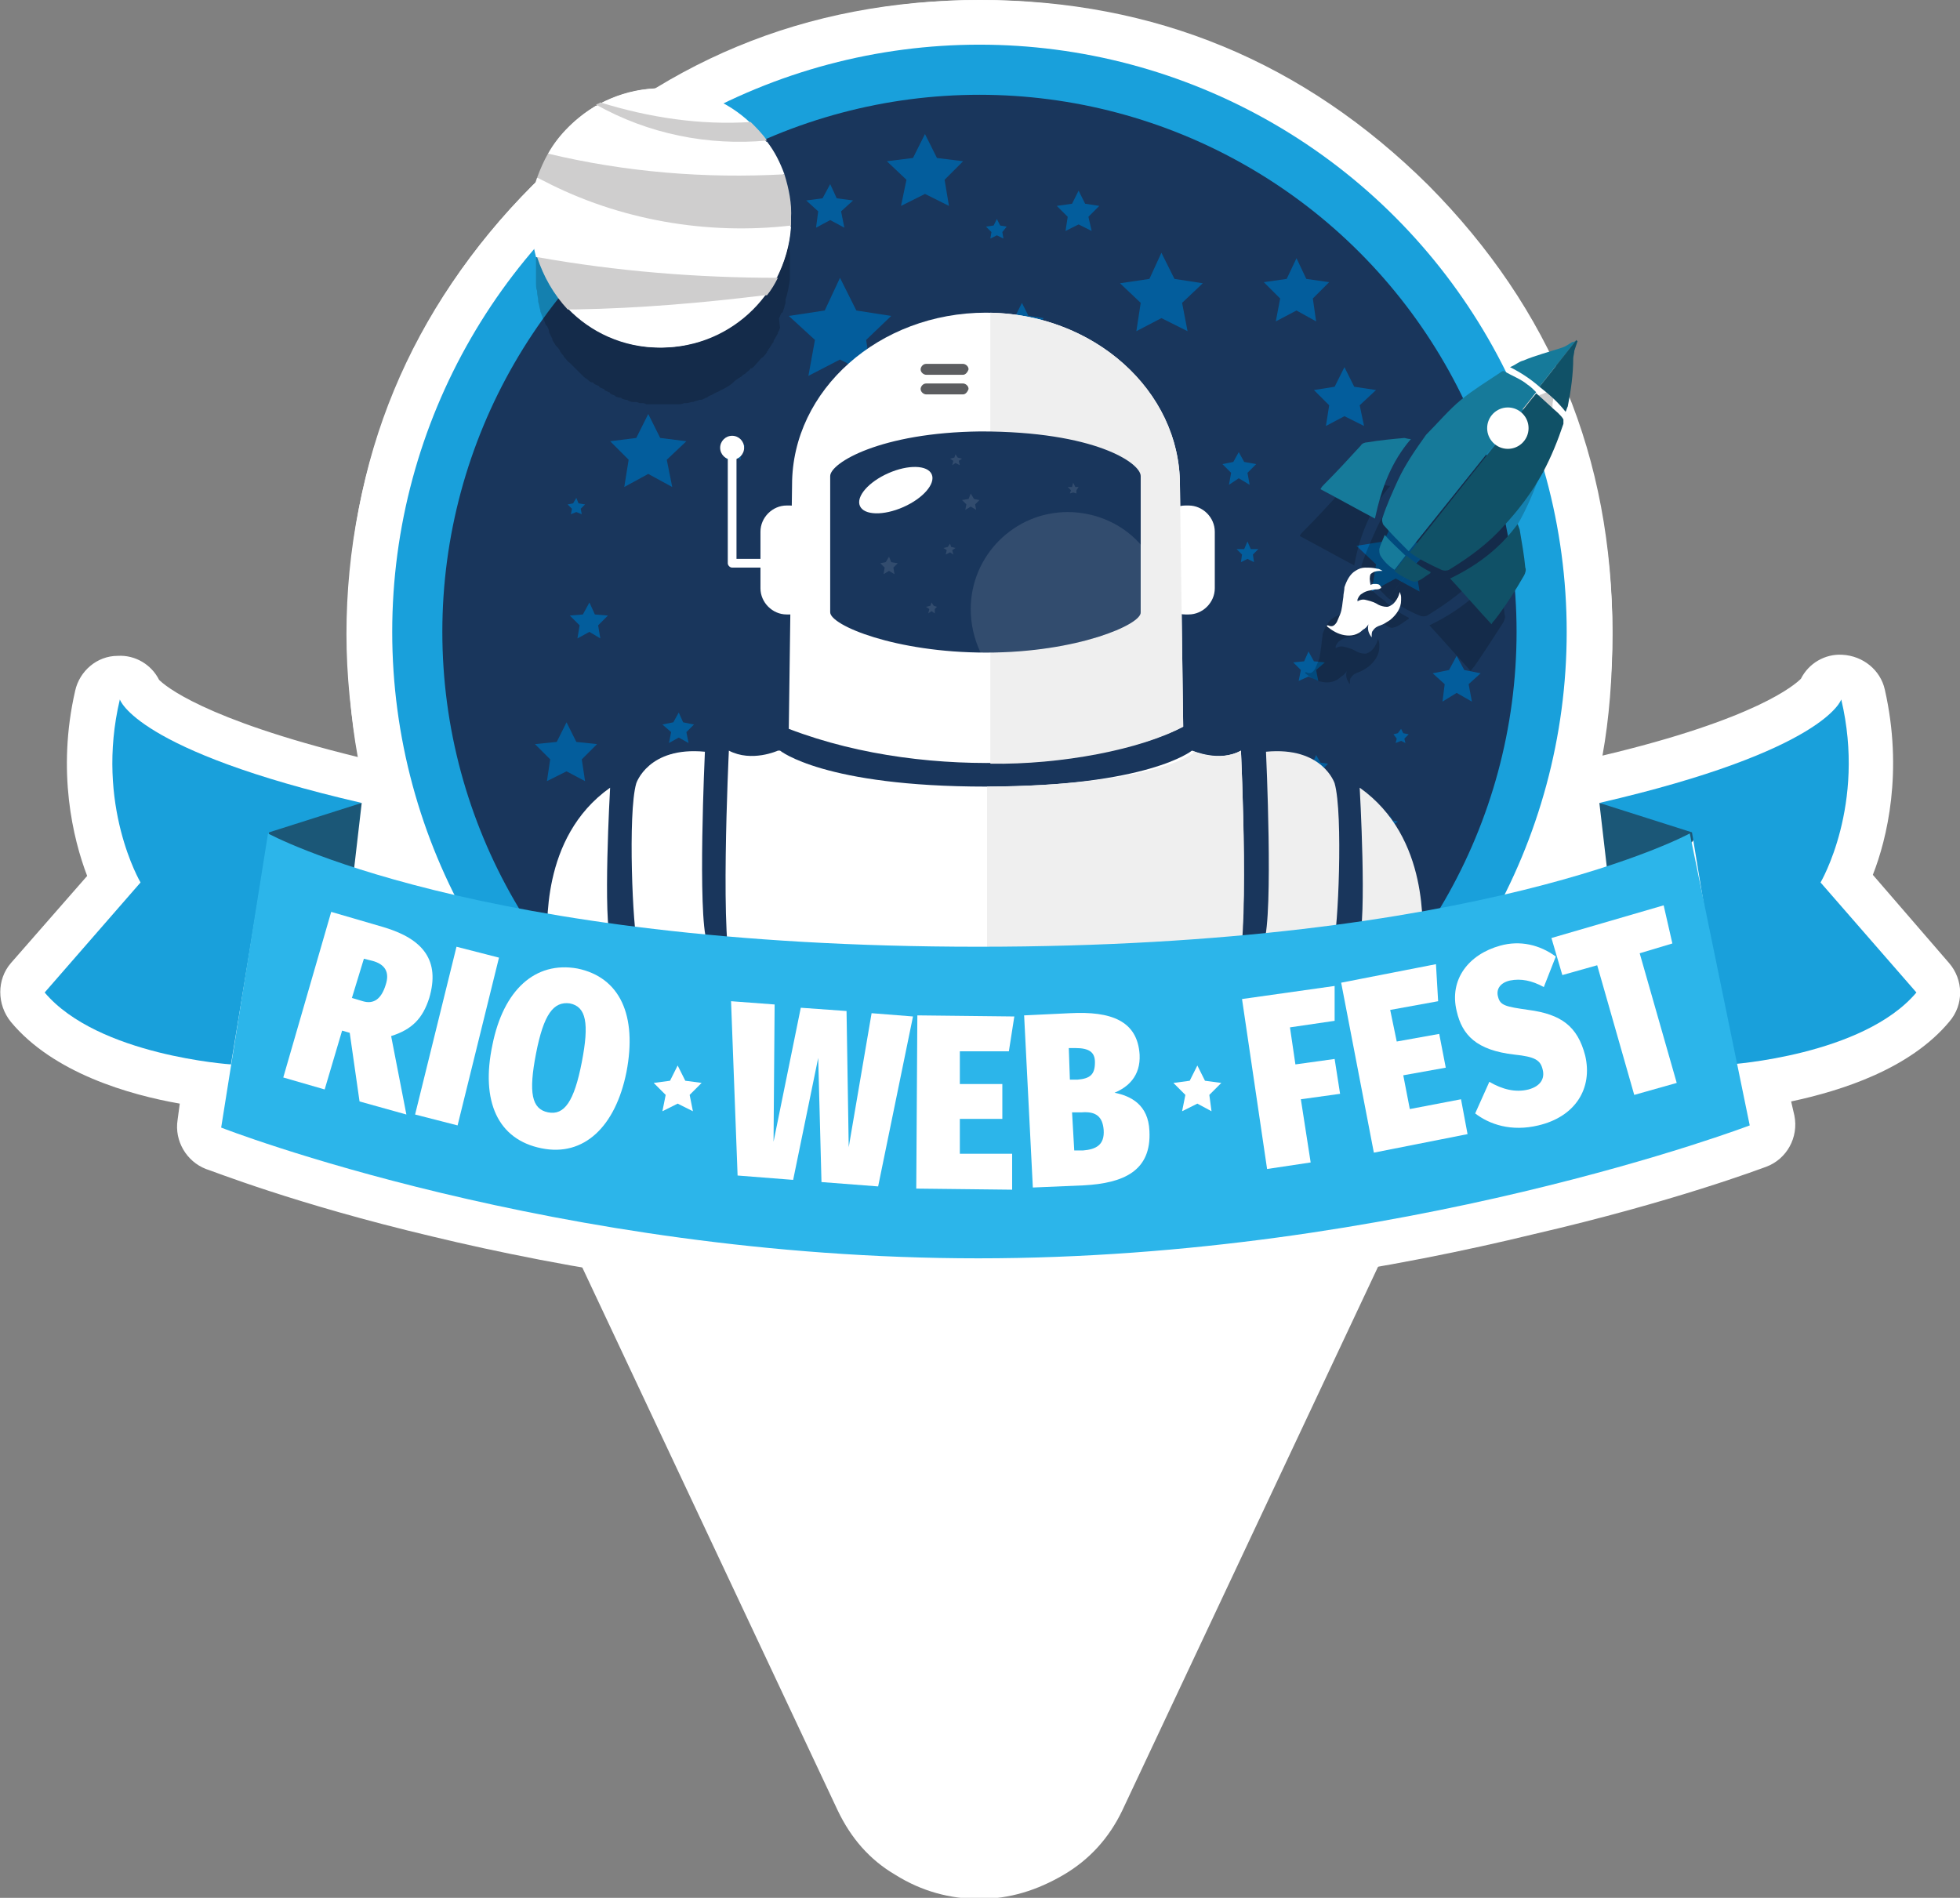 <?xml version="1.0" encoding="utf-8"?>
<!-- Generator: Adobe Illustrator 19.0.0, SVG Export Plug-In . SVG Version: 6.00 Build 0)  -->
<svg version="1.1" id="Layer_1" xmlns="http://www.w3.org/2000/svg" xmlns:xlink="http://www.w3.org/1999/xlink" x="0px" y="0px"
	 viewBox="0 0 179.9 174.2" style="enable-background:new 0 0 179.9 174.2;" xml:space="preserve">
<rect x="0" y="0" width="179.9" height="174.2" fill="#808080" stroke="none"/>
<style type="text/css">
	.st0{fill:#FFFFFF;}
	.st1{fill:#19A0DB;}
	.st2{fill:#19365C;}
	.st3{fill:#035D9C;}
	.st4{opacity:0.2;}
	.st5{fill:#010202;}
	.st6{fill:#EFEFEF;}
	.st7{opacity:0.11;}
	.st8{fill:#5C5D60;}
	.st9{fill:#1B5777;}
	.st10{fill:#2CB5EA;}
	.st11{fill:#CFCECE;}
	.st12{fill:#167A9A;}
	.st13{fill:#105167;}
</style>
<g id="XMLID_126_">
	<g id="XMLID_2_">
		<path id="XMLID_3_" class="st0" d="M148,58.1c0,8.2-1.2,15-3.7,20.3L103,166.2c-1.2,2.5-3,4.5-5.4,5.9c-2.4,1.4-4.9,2.2-7.7,2.2
			c-2.7,0-5.3-0.7-7.7-2.2c-2.4-1.4-4.1-3.4-5.3-5.9L35.6,78.4c-2.5-5.3-3.7-12.1-3.7-20.3c0-16,5.7-29.7,17-41.1
			C60.3,5.7,73.9,0,90,0c16,0,29.7,5.7,41.1,17C142.4,28.4,148,42,148,58.1z M110.5,78.6c5.7-5.7,8.5-12.5,8.5-20.5
			c0-8-2.8-14.9-8.5-20.5C104.8,31.9,98,29,90,29c-8,0-14.9,2.8-20.5,8.5c-5.7,5.7-8.5,12.5-8.5,20.5c0,8,2.8,14.9,8.5,20.5
			c5.7,5.7,12.5,8.5,20.5,8.5C98,87.1,104.8,84.3,110.5,78.6z"/>
	</g>
	<g id="XMLID_121_">
		<g id="XMLID_382_">
			<path id="XMLID_119_" class="st0" d="M175.8,91.1L167.1,81c0,0,4.2-7.1,1.9-16.8c0,0-1.4,4.7-22.2,9.5l0.7,5.8
				c-2.5,0.8-5.5,1.7-9.3,2.5c3.6-7.2,5.6-15.3,5.6-23.9c0-29.7-24.1-53.9-53.9-53.9S36,28.3,36,58c0,8.6,2,16.7,5.6,23.9
				c-3.6-0.9-6.7-1.7-9.1-2.5l0.7-5.8C12.3,68.8,11,64.2,11,64.2C8.7,73.9,12.8,81,12.8,81L4.1,91.1c4.9,5.8,17.1,6.6,17.1,6.6
				l-0.9,5.7c0,0,30.8,12,69.5,12s70.8-12.2,70.8-12.2l-1.1-5.6C162.4,97.3,171.6,96,175.8,91.1z"/>
			<path id="XMLID_383_" class="st0" d="M89.9,119.6c-20.4,0-38.6-3.3-50.2-6.1c-12.7-3-20.4-6.1-20.8-6.2c-1.8-0.7-2.9-2.6-2.6-4.5
				l0.2-1.5c-4.6-0.8-11.6-2.8-15.5-7.5c-1.3-1.6-1.3-3.9,0-5.4l7-8c-1.3-3.4-2.8-9.6-1.1-17c0.4-1.8,2-3.2,3.9-3.2
				c1.6-0.1,3.1,0.8,3.8,2.2c0.5,0.5,4,3.6,18.3,7.1c-0.7-3.7-1.1-7.5-1.1-11.3c0-15.5,6-30.1,17-41.1C59.8,6,74.4,0,89.9,0
				s30.1,6,41.1,17c11,11,17,25.5,17,41.1c0,3.9-0.4,7.6-1.1,11.3c14.4-3.4,17.9-6.6,18.4-7.1c0.7-1.4,2.2-2.3,3.8-2.2
				c1.9,0.1,3.5,1.4,3.9,3.2c1.7,7.5,0.2,13.7-1.1,17l7,8.1c1.3,1.5,1.4,3.8,0,5.4c-3.6,4.3-9.8,6.3-14.5,7.3l0.3,1.3
				c0.4,2-0.7,4-2.6,4.7c-0.3,0.1-8.4,3.2-21.4,6.2C128.8,116.2,110.3,119.6,89.9,119.6z M25,100.6c8.7,2.9,34.4,10.6,64.8,10.6
				s56.9-7.8,66-10.7l-0.4-2c-0.2-1.1,0-2.4,0.7-3.3c0.7-0.9,1.7-1.6,2.9-1.7c3.4-0.4,7.7-1.3,10.7-3l-5.9-6.8
				c-1.2-1.4-1.4-3.3-0.4-4.8c0.1-0.3,1.6-2.9,1.9-6.9c-3.2,1.6-7.8,3.2-14.1,4.8l0.2,2.1c0.2,2-1,3.8-2.9,4.4
				c-2.9,1-6.2,1.8-9.6,2.6c-1.6,0.4-3.2-0.2-4.2-1.5c-1-1.3-1.2-3-0.5-4.4c3.4-6.9,5.2-14.3,5.2-22.1c0-13.3-5.2-25.8-14.6-35.2
				c-9.4-9.4-21.9-14.6-35.2-14.6s-25.8,5.2-35.2,14.6S40.2,44.8,40.2,58c0,7.7,1.7,15.2,5.1,22c0.7,1.4,0.5,3.2-0.5,4.4
				c-1,1.3-2.6,1.8-4.2,1.5c-3.4-0.8-6.5-1.6-9.4-2.6c-1.9-0.6-3.1-2.5-2.9-4.4l0.2-2.1c-6.3-1.6-10.8-3.2-14.1-4.8
				c0.4,4.2,1.9,6.9,1.9,6.9c0.9,1.5,0.7,3.5-0.4,4.8l-5.9,6.8c3.8,2.1,9.3,2.9,11.4,3c1.2,0.1,2.2,0.6,3,1.5c0.7,0.9,1,2.1,0.9,3.2
				L25,100.6z M165,63L165,63L165,63z M14.9,63L14.9,63L14.9,63z M165,63L165,63L165,63z M14.9,63L14.9,63L14.9,63z M165,63L165,63
				L165,63z M14.9,63L14.9,63L14.9,63z M165,63L165,63L165,63z"/>
		</g>
		<g id="XMLID_380_">
			<circle id="XMLID_109_" class="st1" cx="89.9" cy="58" r="53.9"/>
		</g>
		<g id="XMLID_378_">
			<circle id="XMLID_108_" class="st2" cx="89.9" cy="58" r="49.3"/>
		</g>
		<g id="XMLID_327_">
			<g id="XMLID_376_">
				<polygon id="XMLID_107_" class="st3" points="54.1,55.3 54.6,56.4 55.8,56.5 54.9,57.4 55.1,58.6 54.1,58 53,58.6 53.2,57.4 
					52.3,56.5 53.5,56.4 				"/>
			</g>
			<g id="XMLID_374_">
				<polygon id="XMLID_106_" class="st3" points="120.8,69.3 121.2,70 121.9,70.1 121.4,70.6 121.5,71.4 120.8,71 120.2,71.4 
					120.3,70.6 119.7,70.1 120.5,70 				"/>
			</g>
			<g id="XMLID_372_">
				<polygon id="XMLID_105_" class="st3" points="128.1,47.4 129.2,49.7 131.7,50.1 129.9,51.8 130.3,54.3 128.1,53.1 125.9,54.3 
					126.3,51.8 124.5,50.1 127,49.7 				"/>
			</g>
			<g id="XMLID_370_">
				<polygon id="XMLID_104_" class="st3" points="114.5,49.7 114.8,50.4 115.5,50.4 115,50.9 115.1,51.6 114.5,51.3 113.9,51.6 
					114,50.9 113.5,50.4 114.2,50.4 				"/>
			</g>
			<g id="XMLID_368_">
				<polygon id="XMLID_103_" class="st3" points="52,66.3 52.9,68.1 54.8,68.3 53.4,69.7 53.7,71.7 52,70.8 50.2,71.7 50.5,69.7 
					49.1,68.3 51.1,68.1 				"/>
			</g>
			<g id="XMLID_366_">
				<polygon id="XMLID_102_" class="st3" points="62.3,65.4 62.7,66.3 63.7,66.5 63,67.2 63.2,68.2 62.3,67.7 61.4,68.2 61.6,67.2 
					60.8,66.5 61.8,66.3 				"/>
			</g>
			<g id="XMLID_364_">
				<polygon id="XMLID_101_" class="st3" points="59.5,38 60.6,40.2 63,40.5 61.2,42.2 61.7,44.7 59.5,43.5 57.3,44.7 57.7,42.2 
					56,40.5 58.4,40.2 				"/>
			</g>
			<g id="XMLID_362_">
				<polygon id="XMLID_100_" class="st3" points="52.9,45.7 53.1,46.2 53.7,46.3 53.3,46.7 53.4,47.2 52.9,47 52.4,47.2 52.5,46.7 
					52.1,46.3 52.6,46.2 				"/>
			</g>
			<g id="XMLID_360_">
				<polygon id="XMLID_99_" class="st3" points="113.7,41.5 114.2,42.4 115.3,42.6 114.5,43.4 114.7,44.5 113.7,43.9 112.8,44.5 
					113,43.4 112.2,42.6 113.2,42.4 				"/>
			</g>
			<g id="XMLID_358_">
				<polygon id="XMLID_98_" class="st3" points="123.4,33.7 124.3,35.5 126.3,35.8 124.8,37.2 125.2,39.1 123.4,38.2 121.7,39.1 
					122,37.2 120.6,35.8 122.5,35.5 				"/>
			</g>
			<g id="XMLID_356_">
				<polygon id="XMLID_97_" class="st3" points="77.1,25.5 78.6,28.5 81.8,29 79.5,31.2 80,34.5 77.1,33 74.2,34.5 74.8,31.2 
					72.4,29 75.7,28.5 				"/>
			</g>
			<g id="XMLID_354_">
				<polygon id="XMLID_96_" class="st3" points="67.3,40.1 67.7,40.8 68.4,40.9 67.9,41.4 68,42.2 67.3,41.8 66.6,42.2 66.8,41.4 
					66.2,40.9 67,40.8 				"/>
			</g>
			<g id="XMLID_352_">
				<polygon id="XMLID_95_" class="st3" points="120.1,59.8 120.6,60.7 121.6,60.8 120.8,61.5 121,62.5 120.1,62.1 119.2,62.5 
					119.4,61.5 118.7,60.8 119.7,60.7 				"/>
			</g>
			<g id="XMLID_350_">
				<polygon id="XMLID_94_" class="st3" points="128.6,66.9 128.8,67.3 129.3,67.4 128.9,67.8 129,68.2 128.6,68 128.1,68.2 
					128.2,67.8 127.9,67.4 128.3,67.3 				"/>
			</g>
			<g id="XMLID_348_">
				<polygon id="XMLID_93_" class="st3" points="133.7,60.2 134.4,61.5 135.9,61.8 134.8,62.8 135.1,64.4 133.7,63.6 132.4,64.4 
					132.6,62.8 131.5,61.8 133,61.5 				"/>
			</g>
			<g id="XMLID_346_">
				<polygon id="XMLID_92_" class="st3" points="127.6,74.9 127.8,75.3 128.3,75.4 127.9,75.7 128,76.1 127.6,75.9 127.2,76.1 
					127.3,75.7 127,75.4 127.4,75.3 				"/>
			</g>
			<g id="XMLID_344_">
				<polygon id="XMLID_91_" class="st3" points="63.2,23.7 64.2,25.8 66.6,26.1 64.9,27.7 65.3,30.1 63.2,29 61.1,30.1 61.5,27.7 
					59.8,26.1 62.2,25.8 				"/>
			</g>
			<g id="XMLID_342_">
				<polygon id="XMLID_90_" class="st3" points="106.6,23.2 107.8,25.6 110.4,26 108.5,27.8 109,30.4 106.6,29.2 104.3,30.4 
					104.7,27.8 102.8,26 105.5,25.6 				"/>
			</g>
			<g id="XMLID_340_">
				<polygon id="XMLID_89_" class="st3" points="93.8,27.8 94.4,29 95.8,29.2 94.8,30.2 95,31.5 93.8,30.9 92.6,31.5 92.8,30.2 
					91.9,29.2 93.2,29 				"/>
			</g>
			<g id="XMLID_338_">
				<polygon id="XMLID_88_" class="st3" points="84.9,12.3 86,14.5 88.4,14.8 86.7,16.5 87.1,18.9 84.9,17.8 82.7,18.9 83.2,16.5 
					81.4,14.8 83.8,14.5 				"/>
			</g>
			<g id="XMLID_336_">
				<polygon id="XMLID_87_" class="st3" points="99,17.5 99.6,18.7 100.9,18.9 99.9,19.9 100.2,21.2 99,20.6 97.8,21.2 98,19.9 
					97,18.9 98.4,18.7 				"/>
			</g>
			<g id="XMLID_334_">
				<polygon id="XMLID_86_" class="st3" points="91.5,20.1 91.8,20.7 92.4,20.8 92,21.3 92.1,21.9 91.5,21.6 90.9,21.9 91,21.3 
					90.5,20.8 91.2,20.7 				"/>
			</g>
			<g id="XMLID_332_">
				<polygon id="XMLID_85_" class="st3" points="119,23.7 119.9,25.6 122,25.9 120.5,27.4 120.8,29.5 119,28.5 117.1,29.5 
					117.5,27.4 116,25.9 118.1,25.6 				"/>
			</g>
			<g id="XMLID_330_">
				<polygon id="XMLID_84_" class="st3" points="76.2,16.9 76.8,18.2 78.3,18.4 77.2,19.4 77.5,20.9 76.2,20.2 74.9,20.9 75.1,19.4 
					74,18.4 75.5,18.2 				"/>
			</g>
			<g id="XMLID_328_">
				<polygon id="XMLID_83_" class="st3" points="102.9,36.2 103.2,36.9 104,37 103.4,37.5 103.5,38.3 102.9,37.9 102.2,38.3 
					102.3,37.5 101.8,37 102.5,36.9 				"/>
			</g>
		</g>
		<g id="XMLID_325_" class="st4">
			<path id="XMLID_82_" class="st5" d="M71.5,29.2c0.1-0.1,0.1-0.3,0.2-0.4c0,0,0-0.1,0.1-0.1c0.1-0.1,0.1-0.3,0.2-0.5
				c0,0,0-0.1,0-0.1c0.1-0.2,0.1-0.3,0.1-0.5c0,0,0,0,0-0.1c0.2-0.6,0.3-1.2,0.4-1.8c0,0,0,0,0,0c0-0.2,0-0.4,0-0.6c0,0,0,0,0,0
				c0-0.2,0-0.4,0-0.6c0-0.3,0-0.7,0-1c0,0,0-0.1,0-0.1c0-0.3-0.1-0.6-0.1-0.9c0-0.1,0-0.1,0-0.2c-0.1-0.3-0.1-0.6-0.2-0.9
				c0,0,0-0.1,0-0.1c-0.1-0.3-0.2-0.6-0.3-0.9l0,0c0,0,0,0,0,0c-0.1-0.2-0.2-0.5-0.3-0.7c0-0.1,0-0.1-0.1-0.2
				c-0.1-0.2-0.2-0.5-0.3-0.7c0,0,0,0,0,0c-0.1-0.2-0.2-0.4-0.4-0.6c0,0-0.1-0.1-0.1-0.1c-0.1-0.2-0.3-0.4-0.4-0.6l0,0l0,0
				c-0.4-0.6-1-1.2-1.5-1.7l0,0l0,0c0,0-0.1-0.1-0.1-0.1c-0.1-0.1-0.2-0.2-0.3-0.2c-0.1,0-0.1-0.1-0.2-0.1c-0.1-0.1-0.2-0.1-0.2-0.2
				c-0.1,0-0.1-0.1-0.2-0.1c-0.1-0.1-0.2-0.1-0.2-0.2c-0.1,0-0.1-0.1-0.2-0.1c-0.1-0.1-0.2-0.1-0.2-0.2c-0.1,0-0.1-0.1-0.2-0.1
				c-0.1-0.1-0.2-0.1-0.3-0.1c-0.1,0-0.1-0.1-0.2-0.1c-0.1,0-0.2-0.1-0.3-0.1c-0.1,0-0.2-0.1-0.2-0.1c-0.1,0-0.2-0.1-0.3-0.1
				c-0.1,0-0.2-0.1-0.2-0.1c-0.1,0-0.2-0.1-0.3-0.1c-0.1,0-0.2-0.1-0.2-0.1c-0.1,0-0.2-0.1-0.3-0.1c-0.1,0-0.2-0.1-0.2-0.1
				c-0.1,0-0.2-0.1-0.3-0.1c-0.1,0-0.2,0-0.2-0.1c-0.1,0-0.2,0-0.3-0.1c-0.1,0-0.2,0-0.2-0.1c-0.1,0-0.2,0-0.3-0.1
				c-0.1,0-0.2,0-0.2,0c-0.1,0-0.2,0-0.4,0c-0.1,0-0.1,0-0.2,0c-0.1,0-0.3,0-0.4,0c-0.1,0-0.1,0-0.2,0c-0.2,0-0.4,0-0.6,0
				c-0.2,0-0.5,0-0.7,0c-0.1,0-0.1,0-0.2,0c-0.2,0-0.3,0-0.5,0c-0.1,0-0.1,0-0.2,0c-0.2,0-0.3,0-0.5,0.1c-0.1,0-0.1,0-0.2,0
				c-0.2,0-0.5,0.1-0.7,0.1c0,0,0,0,0,0c-0.2,0-0.4,0.1-0.6,0.2c-0.1,0-0.1,0-0.2,0.1c-0.2,0-0.3,0.1-0.5,0.2c-0.1,0-0.1,0-0.2,0.1
				c-0.2,0.1-0.3,0.1-0.5,0.2c0,0-0.1,0-0.1,0.1c-0.2,0.1-0.4,0.2-0.6,0.3c0,0,0,0,0,0c-0.1,0.1-0.2,0.1-0.4,0.2c0,0,0,0,0,0
				c-0.2,0.1-0.4,0.2-0.6,0.4c0,0-0.1,0-0.1,0.1c-0.2,0.1-0.4,0.2-0.5,0.4c0,0-0.1,0.1-0.1,0.1c-0.4,0.3-0.7,0.6-1.1,1
				c0,0-0.1,0.1-0.1,0.1c-0.1,0.1-0.3,0.3-0.4,0.4c0,0-0.1,0.1-0.1,0.1c-0.2,0.2-0.3,0.4-0.5,0.6l0,0c-0.1,0.2-0.3,0.4-0.4,0.6
				c0,0-0.1,0.1-0.1,0.1c-0.1,0.2-0.2,0.4-0.3,0.5c0,0,0,0,0,0.1c0,0,0,0,0,0c-0.1,0.1-0.1,0.3-0.2,0.4c0,0,0,0.1-0.1,0.1
				c-0.1,0.1-0.1,0.3-0.2,0.4c0,0,0,0.1-0.1,0.1c-0.1,0.1-0.1,0.3-0.2,0.4c0,0,0,0.1-0.1,0.1c-0.1,0.2-0.1,0.3-0.2,0.5
				c0,0,0,0,0,0.1l0,0c-0.1,0.2-0.1,0.5-0.2,0.8c0,0.1,0,0.1,0,0.2c-0.1,0.2-0.1,0.5-0.2,0.8l0,0c0,0.3-0.1,0.5-0.1,0.8
				c0,0.1,0,0.1,0,0.2c0,0.3,0,0.5,0,0.8s0,0.6,0,0.9c0,0.1,0,0.1,0,0.2c0,0.3,0,0.6,0.1,0.8c0,0,0,0.1,0,0.1c0,0.3,0.1,0.5,0.1,0.8
				c0,0,0,0.1,0,0.1c0.1,0.3,0.1,0.5,0.2,0.8c0,0,0,0,0,0c0,0,0,0.1,0,0.1c0.1,0.2,0.1,0.3,0.2,0.5c0,0.1,0,0.1,0.1,0.2
				c0.1,0.2,0.1,0.3,0.2,0.5c0,0,0,0.1,0.1,0.1c0.1,0.2,0.2,0.4,0.2,0.5c0,0,0,0,0,0.1c0.1,0.2,0.2,0.4,0.3,0.6c0,0,0,0,0,0.1
				c0.1,0.2,0.2,0.3,0.3,0.5c0,0,0.1,0.1,0.1,0.1c0.1,0.1,0.2,0.2,0.3,0.4c0,0.1,0.1,0.1,0.1,0.2c0.1,0.1,0.2,0.2,0.3,0.4
				c0,0,0.1,0.1,0.1,0.1c0.1,0.1,0.2,0.3,0.4,0.4c0,0,0,0,0,0l0,0c0.1,0.1,0.2,0.2,0.3,0.3c0,0,0.1,0.1,0.1,0.1
				c0.1,0.1,0.2,0.2,0.3,0.3c0,0,0.1,0.1,0.1,0.1c0.1,0.1,0.2,0.2,0.3,0.3c0,0,0.1,0.1,0.1,0.1c0.1,0.1,0.2,0.2,0.4,0.3
				c0,0,0.1,0.1,0.1,0.1c0.1,0.1,0.2,0.2,0.4,0.2c0,0,0.1,0,0.1,0.1c0.1,0.1,0.2,0.1,0.4,0.2c0,0,0.1,0,0.1,0.1
				c0.1,0.1,0.2,0.1,0.4,0.2c0,0,0.1,0,0.1,0.1c0.1,0.1,0.2,0.1,0.4,0.2c0,0,0.1,0,0.1,0.1c0.1,0.1,0.2,0.1,0.4,0.2
				c0,0,0.1,0,0.1,0.1c0.1,0,0.2,0.1,0.4,0.1c0.1,0,0.1,0,0.2,0.1c0.1,0,0.2,0.1,0.4,0.1c0.1,0,0.1,0,0.2,0.1c0.1,0,0.2,0.1,0.4,0.1
				c0.1,0,0.1,0,0.2,0c0.1,0,0.2,0,0.4,0.1c0.1,0,0.1,0,0.2,0c0.1,0,0.3,0,0.4,0.1c0.1,0,0.1,0,0.2,0c0.1,0,0.3,0,0.4,0
				c0.1,0,0.1,0,0.2,0c0.2,0,0.4,0,0.6,0c0.2,0,0.5,0,0.7,0c0.1,0,0.1,0,0.2,0c0.2,0,0.3,0,0.5,0c0.1,0,0.2,0,0.2,0
				c0.1,0,0.3,0,0.5-0.1c0.1,0,0.1,0,0.2,0c0.2,0,0.4-0.1,0.5-0.1c0,0,0.1,0,0.1,0c0.2-0.1,0.4-0.1,0.6-0.2c0,0,0.1,0,0.1,0
				c0.2,0,0.3-0.1,0.5-0.2c0.1,0,0.1,0,0.2-0.1c0.1-0.1,0.3-0.1,0.4-0.2c0.1,0,0.1-0.1,0.2-0.1c0.1-0.1,0.3-0.1,0.4-0.2
				c0.1,0,0.1-0.1,0.2-0.1c0.4-0.2,0.8-0.4,1.1-0.7c0,0,0.1-0.1,0.1-0.1c0.1-0.1,0.3-0.2,0.4-0.3c0.1,0,0.1-0.1,0.2-0.1
				c0.1-0.1,0.2-0.2,0.4-0.3c0,0,0.1-0.1,0.1-0.1c0.1-0.1,0.3-0.2,0.4-0.4c0,0,0,0,0.1,0c0.2-0.1,0.3-0.3,0.5-0.5
				c0,0,0.1-0.1,0.1-0.1c0.1-0.1,0.2-0.3,0.4-0.4c0,0,0.1-0.1,0.1-0.1c0.1-0.1,0.2-0.2,0.3-0.4c0,0,0-0.1,0.1-0.1c0,0,0,0,0-0.1
				c0.2-0.2,0.3-0.5,0.5-0.7c0,0,0,0,0-0.1c0.1-0.2,0.3-0.5,0.4-0.7c0,0,0,0,0-0.1c0,0,0,0,0,0c0.1-0.1,0.1-0.2,0.2-0.4
				C71.5,29.3,71.5,29.3,71.5,29.2z"/>
		</g>
		<g id="XMLID_257_">
			<g id="XMLID_270_">
				<g id="XMLID_277_">
					<g id="XMLID_306_">
						<g id="XMLID_322_">
							<g id="XMLID_323_">
								<path id="XMLID_81_" class="st0" d="M109.1,56.4h-0.3c-1.3,0-2.4-1.1-2.4-2.4v-5.2c0-1.3,1.1-2.4,2.4-2.4h0.3
									c1.3,0,2.4,1.1,2.4,2.4V54C111.5,55.3,110.4,56.4,109.1,56.4z"/>
							</g>
						</g>
						<g id="XMLID_319_">
							<g id="XMLID_320_">
								<path id="XMLID_80_" class="st0" d="M108.6,66.7l-0.3-22.2c0-8.7-8-15.8-17.8-15.8l0,0c-9.8,0-17.8,7.1-17.8,15.8l-0.3,22.4
									C85.7,72,102,70.1,108.6,66.7z"/>
							</g>
						</g>
						<g id="XMLID_316_">
							<g id="XMLID_317_">
								<path id="XMLID_79_" class="st6" d="M108.6,66.7l-0.3-22.2c0-8.6-7.8-15.6-17.4-15.8v41.4C97.4,70.2,104.7,68.8,108.6,66.7z
									"/>
							</g>
						</g>
						<g id="XMLID_313_">
							<g id="XMLID_314_">
								<path id="XMLID_78_" class="st0" d="M72.5,56.4h-0.3c-1.3,0-2.4-1.1-2.4-2.4v-5.2c0-1.3,1.1-2.4,2.4-2.4h0.3
									c1.3,0,2.4,1.1,2.4,2.4V54C74.8,55.3,73.8,56.4,72.5,56.4z"/>
							</g>
						</g>
						<g id="XMLID_310_">
							<g id="XMLID_311_">
								<path id="XMLID_77_" class="st2" d="M90.5,59.9c-8.3,0-14.3-2.5-14.3-3.7V43.7c0-1.2,4.6-4,13.8-4.1
									c10.5,0,14.7,2.9,14.7,4.1v12.5C104.8,57.3,98.9,59.9,90.5,59.9z"/>
							</g>
						</g>
						<g id="XMLID_307_">
							<g id="XMLID_308_">
								
									<ellipse id="XMLID_76_" transform="matrix(-0.404 -0.915 0.915 -0.404 74.257 138.382)" class="st0" cx="82.2" cy="45" rx="1.7" ry="3.6"/>
							</g>
						</g>
					</g>
					<g id="XMLID_287_" class="st7">
						<g id="XMLID_303_">
							<g id="XMLID_304_">
								<polygon id="XMLID_75_" class="st0" points="89.1,45.3 89.4,45.8 89.9,45.9 89.5,46.3 89.6,46.8 89.1,46.5 88.6,46.8 
									88.7,46.3 88.3,45.9 88.9,45.8 								"/>
							</g>
						</g>
						<g id="XMLID_300_">
							<g id="XMLID_301_">
								<polygon id="XMLID_74_" class="st0" points="81.6,51.1 81.8,51.6 82.4,51.7 82,52.1 82.1,52.7 81.6,52.4 81.1,52.7 
									81.2,52.1 80.8,51.7 81.3,51.6 								"/>
							</g>
						</g>
						<g id="XMLID_297_">
							<g id="XMLID_298_">
								<polygon id="XMLID_73_" class="st0" points="98.5,44.3 98.7,44.7 99,44.7 98.8,45 98.8,45.3 98.5,45.2 98.2,45.3 98.3,45 
									98,44.7 98.4,44.7 								"/>
							</g>
						</g>
						<g id="XMLID_294_">
							<g id="XMLID_295_">
								<polygon id="XMLID_72_" class="st0" points="87.2,49.9 87.3,50.2 87.7,50.3 87.4,50.5 87.5,50.9 87.2,50.7 86.8,50.9 
									86.9,50.5 86.6,50.3 87,50.2 								"/>
							</g>
						</g>
						<g id="XMLID_291_">
							<g id="XMLID_292_">
								<polygon id="XMLID_71_" class="st0" points="85.5,55.3 85.7,55.6 86,55.7 85.8,55.9 85.8,56.3 85.5,56.1 85.2,56.3 
									85.3,55.9 85,55.7 85.4,55.6 								"/>
							</g>
						</g>
						<g id="XMLID_288_">
							<g id="XMLID_289_">
								<polygon id="XMLID_70_" class="st0" points="87.7,41.7 87.9,42 88.3,42.1 88,42.3 88.1,42.7 87.7,42.5 87.4,42.7 87.5,42.3 
									87.2,42.1 87.6,42 								"/>
							</g>
						</g>
					</g>
					<g id="XMLID_284_" class="st7">
						<g id="XMLID_285_">
							<path id="XMLID_69_" class="st0" d="M104.8,56.1v-6c-1.6-1.9-4.1-3.1-6.8-3.1c-4.9,0-8.9,4-8.9,8.9c0,1.4,0.3,2.7,0.9,4
								c0.2,0,0.4,0,0.5,0C98.9,59.9,104.8,57.3,104.8,56.1z"/>
						</g>
					</g>
					<g id="XMLID_281_">
						<g id="XMLID_282_">
							<path id="XMLID_68_" class="st8" d="M88.4,36.2H85c-0.2,0-0.5-0.2-0.5-0.5l0,0c0-0.2,0.2-0.5,0.5-0.5h3.4
								c0.2,0,0.5,0.2,0.5,0.5l0,0C88.8,36,88.6,36.2,88.4,36.2z"/>
						</g>
					</g>
					<g id="XMLID_278_">
						<g id="XMLID_279_">
							<path id="XMLID_67_" class="st8" d="M88.4,34.4H85c-0.2,0-0.5-0.2-0.5-0.5l0,0c0-0.2,0.2-0.5,0.5-0.5h3.4
								c0.2,0,0.5,0.2,0.5,0.5l0,0C88.8,34.2,88.6,34.4,88.4,34.4z"/>
						</g>
					</g>
				</g>
				<g id="XMLID_274_">
					<g id="XMLID_275_">
						<circle id="XMLID_66_" class="st0" cx="67.2" cy="41.1" r="1.1"/>
					</g>
				</g>
				<g id="XMLID_271_">
					<g id="XMLID_272_">
						<path id="XMLID_65_" class="st0" d="M71,52.1h-3.8c-0.2,0-0.4-0.2-0.4-0.4V41.1h0.8v10.2H71V52.1z"/>
					</g>
				</g>
			</g>
			<g id="XMLID_268_">
				<path id="XMLID_64_" class="st0" d="M113.9,68.9c-2,1.1-4.4,0-4.5,0l0,0h0c0,0-4,3.3-18.9,3.3s-18.9-3.3-18.9-3.3h-0.2
					c0,0-2.4,1.1-4.5,0c0,0-0.9,18.8,0.4,20.4c0,0,9.9,7.7,22.9,7.7s23.1-7.7,23.1-7.7C114.8,87.8,113.9,68.9,113.9,68.9z"/>
			</g>
			<g id="XMLID_266_">
				<path id="XMLID_63_" class="st0" d="M64.7,69c-5.2-0.5-6.3,2.9-6.3,2.9c-0.8,2.7-0.3,13.7,0.1,14.6h6.4C64,84,64.7,69,64.7,69z"
					/>
			</g>
			<g id="XMLID_264_">
				<path id="XMLID_62_" class="st6" d="M122.5,71.9c0,0-1.1-3.4-6.3-2.9c0,0,0.7,15-0.2,17.5h6.4C122.8,85.7,123.3,74.7,122.5,71.9
					z"/>
			</g>
			<g id="XMLID_262_">
				<path id="XMLID_61_" class="st0" d="M56,72.3c-6.5,4.6-5.7,13.1-5.8,14.2h5.9C55.3,84.6,56,72.3,56,72.3z"/>
			</g>
			<g id="XMLID_260_">
				<path id="XMLID_60_" class="st6" d="M124.8,72.3c6.5,4.6,5.7,13.1,5.8,14.2h-5.9C125.5,84.6,124.8,72.3,124.8,72.3z"/>
			</g>
			<g id="XMLID_258_">
				<path id="XMLID_59_" class="st6" d="M109.5,68.9v0.3h-0.1c0,0-3.6,2.9-18.8,3V97c13.1-0.2,22.8-7.7,22.8-7.7
					c1.4-1.6,0.5-20.4,0.5-20.4C111.9,70,109.5,69,109.5,68.9z"/>
			</g>
		</g>
		<g id="XMLID_220_">
			<g id="XMLID_243_">
				<g id="XMLID_11_">
					<g id="XMLID_12_">
						<polygon id="XMLID_58_" class="st9" points="33.2,73.7 32.4,80.6 24.7,77.3 23.4,75.4 27.9,74.3 						"/>
						<g id="XMLID_14_">
							<g id="XMLID_254_">
								<path id="XMLID_57_" class="st1" d="M33.2,73.7l-8.5,2.7l-3.5,21.3c0,0-12.2-0.8-17.1-6.6L12.9,81c0,0-4.2-7.1-1.9-16.8
									C11,64.2,12.4,68.9,33.2,73.7z"/>
							</g>
						</g>
						<polygon id="XMLID_56_" class="st9" points="146.8,73.7 147.6,80.6 155.3,77.3 156.6,75.4 152.1,74.3 						"/>
						<g id="XMLID_1_">
							<g id="XMLID_250_">
								<path id="XMLID_55_" class="st1" d="M146.8,73.7l8.5,2.7l3.5,21.3c0,0,12.2-0.8,17.1-6.6L167.1,81c0,0,4.2-7.1,1.9-16.8
									C169,64.2,167.6,68.9,146.8,73.7z"/>
							</g>
						</g>
						<g id="XMLID_15_">
							<g id="XMLID_247_">
								<path id="XMLID_54_" class="st10" d="M160.6,103.3c0,0-32,12.2-70.8,12.2s-69.5-12-69.5-12l4.3-27c0,0,18.9,10.4,65.2,10.4
									s65.3-10.4,65.3-10.4L160.6,103.3z"/>
							</g>
						</g>
					</g>
				</g>
			</g>
			<g id="XMLID_225_">
				<path id="XMLID_240_" class="st0" d="M32.1,94.8l-0.7-0.2l-1.6,5.4L26,98.9l4.4-15.2l4.8,1.4c3.7,1.1,5.2,3.1,4.2,6.5
					c-0.6,1.9-1.6,2.9-3.5,3.5l1.4,7.2l-4.3-1.2L32.1,94.8z M32.3,91.6l1,0.3c1,0.3,1.7-0.2,2.1-1.5c0.4-1.2-0.1-1.9-1.2-2.2
					l-0.8-0.2L32.3,91.6z"/>
				<path id="XMLID_51_" class="st0" d="M42,103.3l-3.9-1l3.8-15.4l3.9,1L42,103.3z"/>
				<path id="XMLID_236_" class="st0" d="M57.5,98.4c-1,5-3.9,7.8-7.8,7c-4-0.8-5.6-4.3-4.5-9.5c1-5,3.9-7.7,7.8-7
					C56.9,89.7,58.5,93.2,57.5,98.4z M49.2,96.7c-0.7,3.6-0.4,5.1,1.1,5.4c1.5,0.3,2.4-1,3.1-4.6c0.7-3.6,0.4-5.1-1.1-5.4
					C50.8,91.9,49.9,93.1,49.2,96.7z"/>
				<path id="XMLID_48_" class="st0" d="M80.6,108.9l-5.2-0.4l-0.3-11.4l-2.3,11.2l-5.1-0.4l-0.6-16l4,0.3L71,104.8l2.5-12.3
					l4.2,0.3l0.2,12.5L80,93l3.8,0.3L80.6,108.9z"/>
				<path id="XMLID_47_" class="st0" d="M92.6,96.5l-4.5,0l0,3l3.9,0l0,3.2l-3.9,0l0,3.2l4.8,0l0,3.3l-8.8-0.1l0.1-15.9l8.9,0.1
					L92.6,96.5z"/>
				<path id="XMLID_230_" class="st0" d="M105.5,103.8c0.2,3.7-2.4,4.8-6,5l-4.7,0.2l-0.8-15.8l4.2-0.2c3.8-0.2,6.2,0.7,6.4,3.8
					c0.1,2-1.1,3-2.3,3.5C103.8,100.6,105.4,101.4,105.5,103.8z M98.1,96.2l0.1,2.9l0.7,0c1.2-0.1,1.6-0.5,1.6-1.6
					c0-0.9-0.5-1.3-1.8-1.3L98.1,96.2z M101.3,103.7c-0.1-1.2-0.7-1.7-2-1.6l-0.9,0l0.2,3.5l0.8,0
					C100.6,105.5,101.4,105.1,101.3,103.7z"/>
				<path id="XMLID_43_" class="st0" d="M122.5,93.7l-4.1,0.6l0.5,3.4l3.6-0.5l0.5,3.2l-3.6,0.5l0.9,5.8l-4,0.6L114,91.7l8.5-1.2
					L122.5,93.7z"/>
				<path id="XMLID_42_" class="st0" d="M132,91.9l-4.4,0.8l0.6,2.9l3.9-0.7l0.6,3.1l-3.9,0.7l0.6,3.1l4.7-0.9l0.6,3.2l-8.6,1.7
					l-3-15.6l8.7-1.7L132,91.9z"/>
				<path id="XMLID_41_" class="st0" d="M142.8,87.8l-1.1,2.8c-1.1-0.6-2.1-0.8-3.1-0.6c-0.9,0.2-1.3,0.8-1.1,1.5
					c0.2,0.8,0.7,0.9,2.8,1.2c3,0.4,4.5,1.5,5.2,4.2c0.7,3-0.9,5.6-4.3,6.4c-2.5,0.6-4.5-0.1-5.8-1.1l1.3-2.9c1.2,0.7,2.4,1,3.6,0.7
					c1.1-0.3,1.5-1,1.3-1.8c-0.2-0.9-0.7-1.2-2.6-1.4c-3.5-0.4-4.8-1.8-5.3-4c-0.7-2.9,1.1-5.2,4-6
					C139.5,86.3,141.3,86.7,142.8,87.8z"/>
				<path id="XMLID_40_" class="st0" d="M153.5,86.6l-3,0.9l3.4,11.9l-3.9,1.1l-3.4-11.9l-3.2,0.9l-1-3.4l10.3-3L153.5,86.6z"/>
			</g>
			<g id="XMLID_223_">
				<polygon id="XMLID_39_" class="st0" points="109.9,97.8 110.6,99.2 112.1,99.4 111,100.5 111.2,102 109.9,101.3 108.5,102 
					108.8,100.5 107.7,99.4 109.2,99.2 				"/>
			</g>
			<g id="XMLID_221_">
				<polygon id="XMLID_38_" class="st0" points="62.2,97.8 62.9,99.2 64.4,99.4 63.3,100.5 63.6,102 62.2,101.3 60.8,102 
					61.1,100.5 60,99.4 61.5,99.2 				"/>
			</g>
		</g>
		<g id="XMLID_187_">
			<g id="XMLID_217_">
				<g id="XMLID_218_">
					<ellipse id="XMLID_37_" class="st0" cx="60.7" cy="20" rx="11.9" ry="11.9"/>
				</g>
			</g>
			<g id="XMLID_188_">
				<g id="XMLID_213_">
					<g id="XMLID_214_">
						<g id="XMLID_215_">
							<path id="XMLID_36_" class="st0" d="M52.9,28.3c-0.2,0-0.5,0-0.8,0c2.1,2.2,5.1,3.6,8.4,3.6c4,0,7.6-1.9,9.8-5
								c-0.1,0-0.1,0-0.2,0C64.5,27.8,58.7,28.2,52.9,28.3z"/>
						</g>
					</g>
				</g>
				<g id="XMLID_209_">
					<g id="XMLID_210_">
						<g id="XMLID_211_">
							<path id="XMLID_35_" class="st0" d="M49.9,16.6c-0.2-0.1-0.4-0.2-0.6-0.3c-0.4,1.1-0.6,2.3-0.6,3.6c0,1.3,0.2,2.5,0.5,3.7
								c7.3,1.4,14.7,2,22.1,1.9c0.7-1.4,1.2-3,1.3-4.7C64.9,21.7,56.9,20.2,49.9,16.6z"/>
						</g>
					</g>
				</g>
				<g id="XMLID_205_">
					<g id="XMLID_206_">
						<g id="XMLID_207_">
							<path id="XMLID_34_" class="st0" d="M72,16c-0.4-1.1-0.9-2.1-1.6-3c-5.4,0.5-10.9-0.7-15.7-3.3c-1.8,1.1-3.4,2.6-4.4,4.4
								C57.4,15.8,64.7,16.4,72,16z"/>
						</g>
					</g>
				</g>
				<g id="XMLID_201_">
					<g id="XMLID_202_">
						<g id="XMLID_203_">
							<path id="XMLID_33_" class="st0" d="M68.9,11.3c-2.1-2-4.9-3.2-8-3.2c-2.1,0-4,0.5-5.8,1.4C59.5,10.9,64.2,11.5,68.9,11.3z"
								/>
						</g>
					</g>
				</g>
				<g id="XMLID_197_">
					<g id="XMLID_198_">
						<g id="XMLID_199_">
							<path id="XMLID_32_" class="st11" d="M72,16c-7.3,0.4-14.6-0.2-21.7-1.9c-0.4,0.7-0.7,1.4-1,2.2c0.2,0.1,0.4,0.2,0.6,0.3
								c6.9,3.6,15,5,22.7,4.1c0-0.2,0-0.4,0-0.6C72.7,18.7,72.4,17.3,72,16z"/>
						</g>
					</g>
				</g>
				<g id="XMLID_193_">
					<g id="XMLID_194_">
						<g id="XMLID_195_">
							<path id="XMLID_31_" class="st11" d="M49.3,23.6c0.6,1.8,1.5,3.4,2.8,4.8c0.2,0,0.5,0,0.8,0c5.8-0.1,11.6-0.6,17.3-1.3
								c0.1,0,0.1,0,0.2,0c0.4-0.5,0.7-1,1-1.6C64,25.5,56.6,24.9,49.3,23.6z"/>
						</g>
					</g>
				</g>
				<g id="XMLID_189_">
					<g id="XMLID_190_">
						<g id="XMLID_191_">
							<path id="XMLID_30_" class="st11" d="M70.4,12.9c-0.4-0.6-1-1.2-1.5-1.7c-4.6,0.3-9.3-0.4-13.8-1.8c-0.1,0.1-0.2,0.1-0.4,0.2
								C59.5,12.3,65,13.4,70.4,12.9z"/>
						</g>
					</g>
				</g>
			</g>
		</g>
		<g id="XMLID_122_">
			<g id="XMLID_155_" class="st4">
				<g id="XMLID_159_">
					<g id="XMLID_184_">
						<g id="XMLID_185_">
							<path id="XMLID_29_" class="st5" d="M138.3,39.6c-0.6-0.5-1.4-0.8-2.1-1.2c-0.1-0.1-0.3,0-0.4,0.1c-1.2,0.8-2.5,1.6-3.6,2.5
								s-2.1,2.1-3.2,3.2c-1,1.4-1.9,2.7-2.6,4.2c-0.5,1.1-1,2.2-1.4,3.4c-0.1,0.2,0,0.6,0.1,0.7c0.7,0.8,1.4,1.5,2.1,2.2
								c0.1,0.1,0.1,0.1,0.2,0.2l11.6-14.6C138.8,40,138.6,39.8,138.3,39.6z"/>
						</g>
					</g>
					<g id="XMLID_181_">
						<g id="XMLID_182_">
							<path id="XMLID_28_" class="st5" d="M127.6,44.6c-0.3,0-0.5-0.1-0.6-0.1c-1.1,0.1-2.2,0.2-3.4,0.4c-0.2,0-0.5,0.1-0.6,0.3
								c-1.1,1.2-2.2,2.4-3.4,3.6c-0.1,0.1-0.2,0.2-0.3,0.4c1.7,0.9,3.3,1.8,5,2.7C124.8,49.1,125.8,46.7,127.6,44.6z"/>
						</g>
					</g>
					<g id="XMLID_178_">
						<g id="XMLID_179_">
							<path id="XMLID_27_" class="st5" d="M142.4,35.7c-0.3,0.2-0.6,0.4-0.9,0.5c-1.2,0.4-2.4,0.7-3.6,1.2
								c-0.4,0.1-0.7,0.4-1.2,0.6c1,0.5,1.9,1.1,2.7,1.8l3.4-4.3C142.7,35.6,142.5,35.6,142.4,35.7z"/>
						</g>
					</g>
					<g id="XMLID_175_">
						<g id="XMLID_176_">
							<path id="XMLID_26_" class="st5" d="M125.2,53.4c-0.2,0.5-0.4,0.9-0.5,1.3c0,0.2,0,0.4,0.1,0.6c0.3,0.5,0.8,1,1.3,1.3
								l1.1-1.4C126.4,54.7,125.8,54.1,125.2,53.4z"/>
						</g>
					</g>
					<g id="XMLID_172_">
						<g id="XMLID_173_">
							<path id="XMLID_25_" class="st5" d="M130.3,56.5c0.2,0.1,0.5,0.1,0.7,0c1.8-1.1,3.6-2.4,5-4c1.4-1.5,2.6-3.1,3.6-4.9
								c0.8-1.5,1.4-3,1.9-4.5c0-0.1,0-0.3,0-0.4c-0.1-0.2-0.3-0.4-0.5-0.6c-0.7-0.6-1.3-1.2-2-1.8l-11.6,14.6
								C128.3,55.5,129.3,56.1,130.3,56.5z"/>
						</g>
					</g>
					<g id="XMLID_169_">
						<g id="XMLID_170_">
							<path id="XMLID_24_" class="st5" d="M138,57.1c0.1-0.2,0.2-0.5,0.1-0.7c-0.1-1.1-0.3-2.2-0.5-3.4c0-0.1-0.1-0.3-0.2-0.6
								c-1.6,2.2-3.7,3.8-6.2,5c1.3,1.4,2.5,2.8,3.8,4.2c0.1-0.2,0.2-0.3,0.3-0.4C136.2,59.9,137.1,58.5,138,57.1z"/>
						</g>
					</g>
					<g id="XMLID_166_">
						<g id="XMLID_167_">
							<path id="XMLID_23_" class="st5" d="M141.8,42c0.1-0.2,0.1-0.3,0.2-0.5c0.3-1.5,0.5-3,0.5-4.4c0-0.2,0.1-0.5,0.1-0.7
								c0.1-0.3,0.2-0.6,0.3-0.9c0,0-0.1,0-0.1-0.1l0,0l-3.4,4.3C140.3,40.4,141.1,41.2,141.8,42z"/>
						</g>
					</g>
					<g id="XMLID_163_">
						<g id="XMLID_164_">
							<path id="XMLID_22_" class="st5" d="M127.9,57.6c0.5-0.1,0.9-0.5,1.4-0.8c0,0,0-0.1,0-0.1c-0.8-0.4-1.5-0.9-2.2-1.5l-1.1,1.4
								c0.3,0.3,0.7,0.5,1.1,0.7C127.3,57.5,127.7,57.7,127.9,57.6z"/>
						</g>
					</g>
					<g id="XMLID_160_">
						<g id="XMLID_161_">
							<ellipse id="XMLID_21_" class="st5" cx="136.4" cy="43.6" rx="1.9" ry="1.9"/>
						</g>
					</g>
				</g>
				<g id="XMLID_156_">
					<g id="XMLID_157_">
						<path id="XMLID_20_" class="st5" d="M123.8,58c0.1-0.1,0.3-0.1,0.4-0.1c0.2,0,0.4,0,0.5,0.2c0.1,0.1,0.1,0.2,0,0.2
							c-0.1,0.1-0.3,0.1-0.5,0.1c-0.4,0.1-0.8,0.1-1.2,0.4c-0.2,0.1-0.3,0.3-0.4,0.5c0,0,0,0.1,0,0.2c0.3-0.2,0.6-0.2,0.9-0.1
							c0.4,0.1,0.7,0.2,1,0.4c0.2,0.1,0.5,0.2,0.8,0.2c0.2,0,0.5-0.2,0.6-0.3c0.2-0.2,0.4-0.5,0.5-0.8c0-0.1,0.1-0.2,0.1-0.3
							c0,0,0,0,0,0c0,0.2,0.1,0.3,0.1,0.5c0,0.1,0,0.2,0,0.3c0,0.7-0.4,1.3-1,1.8c-0.3,0.2-0.6,0.4-0.9,0.5
							c-0.3,0.1-0.5,0.2-0.7,0.5c-0.1,0.1-0.1,0.3-0.1,0.5c0,0,0,0,0,0.1c-0.3-0.4-0.4-0.7-0.3-1.2c-0.1,0.2-0.3,0.4-0.5,0.5
							c-0.5,0.5-1.1,0.6-1.7,0.5c-0.6-0.1-1.1-0.4-1.6-0.8c0,0,0,0,0-0.1c0,0,0.1,0,0.1,0c0.4,0.2,0.6,0,0.8-0.3
							c0.1-0.2,0.2-0.5,0.3-0.7c0.2-0.5,0.2-1,0.3-1.6c0-0.3,0.1-0.6,0.1-0.9c0.2-0.6,0.5-1.2,1-1.5c0.3-0.2,0.6-0.3,0.9-0.3
							c0.4,0,0.7,0,1.1,0.1c0.2,0,0.3,0.1,0.5,0.2c-0.4,0-0.8,0-1.1,0.3C123.7,57.2,123.7,57.6,123.8,58z"/>
					</g>
				</g>
			</g>
			<g id="XMLID_123_">
				<g id="XMLID_127_">
					<g id="XMLID_152_">
						<g id="XMLID_153_">
							<path id="XMLID_19_" class="st12" d="M140.2,35.3c-0.6-0.5-1.4-0.8-2.1-1.2c-0.1-0.1-0.3,0-0.4,0.1c-1.2,0.8-2.5,1.6-3.6,2.5
								s-2.1,2.1-3.2,3.2c-1,1.4-1.9,2.7-2.6,4.2c-0.5,1.1-1,2.2-1.4,3.4c-0.1,0.2,0,0.6,0.1,0.7c0.7,0.8,1.4,1.5,2.1,2.2
								c0.1,0.1,0.1,0.1,0.2,0.2L141,36C140.7,35.7,140.5,35.5,140.2,35.3z"/>
						</g>
					</g>
					<g id="XMLID_149_">
						<g id="XMLID_150_">
							<path id="XMLID_18_" class="st12" d="M129.5,40.3c-0.3,0-0.5-0.1-0.6-0.1c-1.1,0.1-2.2,0.2-3.4,0.4c-0.2,0-0.5,0.1-0.6,0.3
								c-1.1,1.2-2.2,2.4-3.4,3.6c-0.1,0.1-0.2,0.2-0.3,0.4c1.7,0.9,3.3,1.8,5,2.7C126.8,44.8,127.7,42.4,129.5,40.3z"/>
						</g>
					</g>
					<g id="XMLID_146_">
						<g id="XMLID_147_">
							<path id="XMLID_17_" class="st12" d="M144.3,31.4c-0.3,0.2-0.6,0.4-0.9,0.5c-1.2,0.4-2.4,0.7-3.6,1.2
								c-0.4,0.1-0.7,0.4-1.2,0.6c1,0.5,1.9,1.1,2.7,1.8l3.4-4.3C144.6,31.3,144.5,31.4,144.3,31.4z"/>
						</g>
					</g>
					<g id="XMLID_143_">
						<g id="XMLID_144_">
							<path id="XMLID_16_" class="st12" d="M127.1,49.1c-0.2,0.5-0.4,0.9-0.5,1.3c0,0.2,0,0.4,0.1,0.6c0.3,0.5,0.8,1,1.3,1.3
								L129,51C128.4,50.4,127.7,49.8,127.1,49.1z"/>
						</g>
					</g>
					<g id="XMLID_140_">
						<g id="XMLID_141_">
							<path id="XMLID_13_" class="st13" d="M132.3,52.3c0.2,0.1,0.5,0.1,0.7,0c1.8-1.1,3.6-2.4,5-4c1.4-1.5,2.6-3.1,3.6-4.9
								c0.8-1.5,1.4-3,1.9-4.5c0-0.1,0-0.3,0-0.4c-0.1-0.2-0.3-0.4-0.5-0.6c-0.7-0.6-1.3-1.2-2-1.8l-11.6,14.6
								C130.2,51.3,131.2,51.8,132.3,52.3z"/>
						</g>
					</g>
					<g id="XMLID_137_">
						<g id="XMLID_138_">
							<path id="XMLID_10_" class="st13" d="M139.9,52.8c0.1-0.2,0.2-0.5,0.1-0.7c-0.1-1.1-0.3-2.2-0.5-3.4c0-0.1-0.1-0.3-0.2-0.6
								c-1.6,2.2-3.7,3.8-6.2,5c1.3,1.4,2.5,2.8,3.8,4.2c0.1-0.2,0.2-0.3,0.3-0.4C138.2,55.6,139.1,54.2,139.9,52.8z"/>
						</g>
					</g>
					<g id="XMLID_134_">
						<g id="XMLID_135_">
							<path id="XMLID_9_" class="st13" d="M143.7,37.8c0.1-0.2,0.1-0.3,0.2-0.5c0.3-1.5,0.5-3,0.5-4.4c0-0.2,0.1-0.5,0.1-0.7
								c0.1-0.3,0.2-0.6,0.3-0.9c0,0-0.1,0-0.1-0.1l0,0l-3.4,4.3C142.2,36.2,143,36.9,143.7,37.8z"/>
						</g>
					</g>
					<g id="XMLID_131_">
						<g id="XMLID_132_">
							<path id="XMLID_8_" class="st13" d="M129.9,53.4c0.5-0.1,0.9-0.5,1.4-0.8c0,0,0-0.1,0-0.1c-0.8-0.4-1.5-0.9-2.2-1.5l-1.1,1.4
								c0.3,0.3,0.7,0.5,1.1,0.7C129.3,53.2,129.6,53.4,129.9,53.4z"/>
						</g>
					</g>
					<g id="XMLID_128_">
						<g id="XMLID_129_">
							<ellipse id="XMLID_7_" class="st0" cx="138.4" cy="39.3" rx="1.9" ry="1.9"/>
						</g>
					</g>
				</g>
				<g id="XMLID_124_">
					<g id="XMLID_125_">
						<path id="XMLID_6_" class="st0" d="M125.8,53.7c0.1-0.1,0.3-0.1,0.4-0.1c0.2,0,0.4,0,0.5,0.2c0.1,0.1,0.1,0.2,0,0.2
							c-0.1,0.1-0.3,0.1-0.5,0.1c-0.4,0.1-0.8,0.1-1.2,0.4c-0.2,0.1-0.3,0.3-0.4,0.5c0,0,0,0.1,0,0.2c0.3-0.2,0.6-0.2,0.9-0.1
							c0.4,0.1,0.7,0.2,1,0.4c0.2,0.1,0.5,0.2,0.8,0.2c0.2,0,0.5-0.2,0.6-0.3c0.2-0.2,0.4-0.5,0.5-0.8c0-0.1,0.1-0.2,0.1-0.3
							c0,0,0,0,0,0c0,0.2,0.1,0.3,0.1,0.5c0,0.1,0,0.2,0,0.3c0,0.7-0.4,1.3-1,1.8c-0.3,0.2-0.6,0.4-0.9,0.5
							c-0.3,0.1-0.5,0.2-0.7,0.5c-0.1,0.1-0.1,0.3-0.1,0.5c0,0,0,0,0,0.1c-0.3-0.4-0.4-0.7-0.3-1.2c-0.1,0.2-0.3,0.4-0.5,0.5
							c-0.5,0.5-1.1,0.6-1.7,0.5c-0.6-0.1-1.1-0.4-1.6-0.8c0,0,0,0,0-0.1c0,0,0.1,0,0.1,0c0.4,0.2,0.6,0,0.8-0.3
							c0.1-0.2,0.2-0.5,0.3-0.7c0.2-0.5,0.2-1,0.3-1.6c0-0.3,0.1-0.6,0.1-0.9c0.2-0.6,0.5-1.2,1-1.5c0.3-0.2,0.6-0.3,0.9-0.3
							c0.4,0,0.7,0,1.1,0.1c0.2,0,0.3,0.1,0.5,0.2c-0.4,0-0.8,0-1.1,0.3C125.7,52.9,125.7,53.3,125.8,53.7z"/>
					</g>
				</g>
			</g>
		</g>
	</g>
</g>
</svg>
